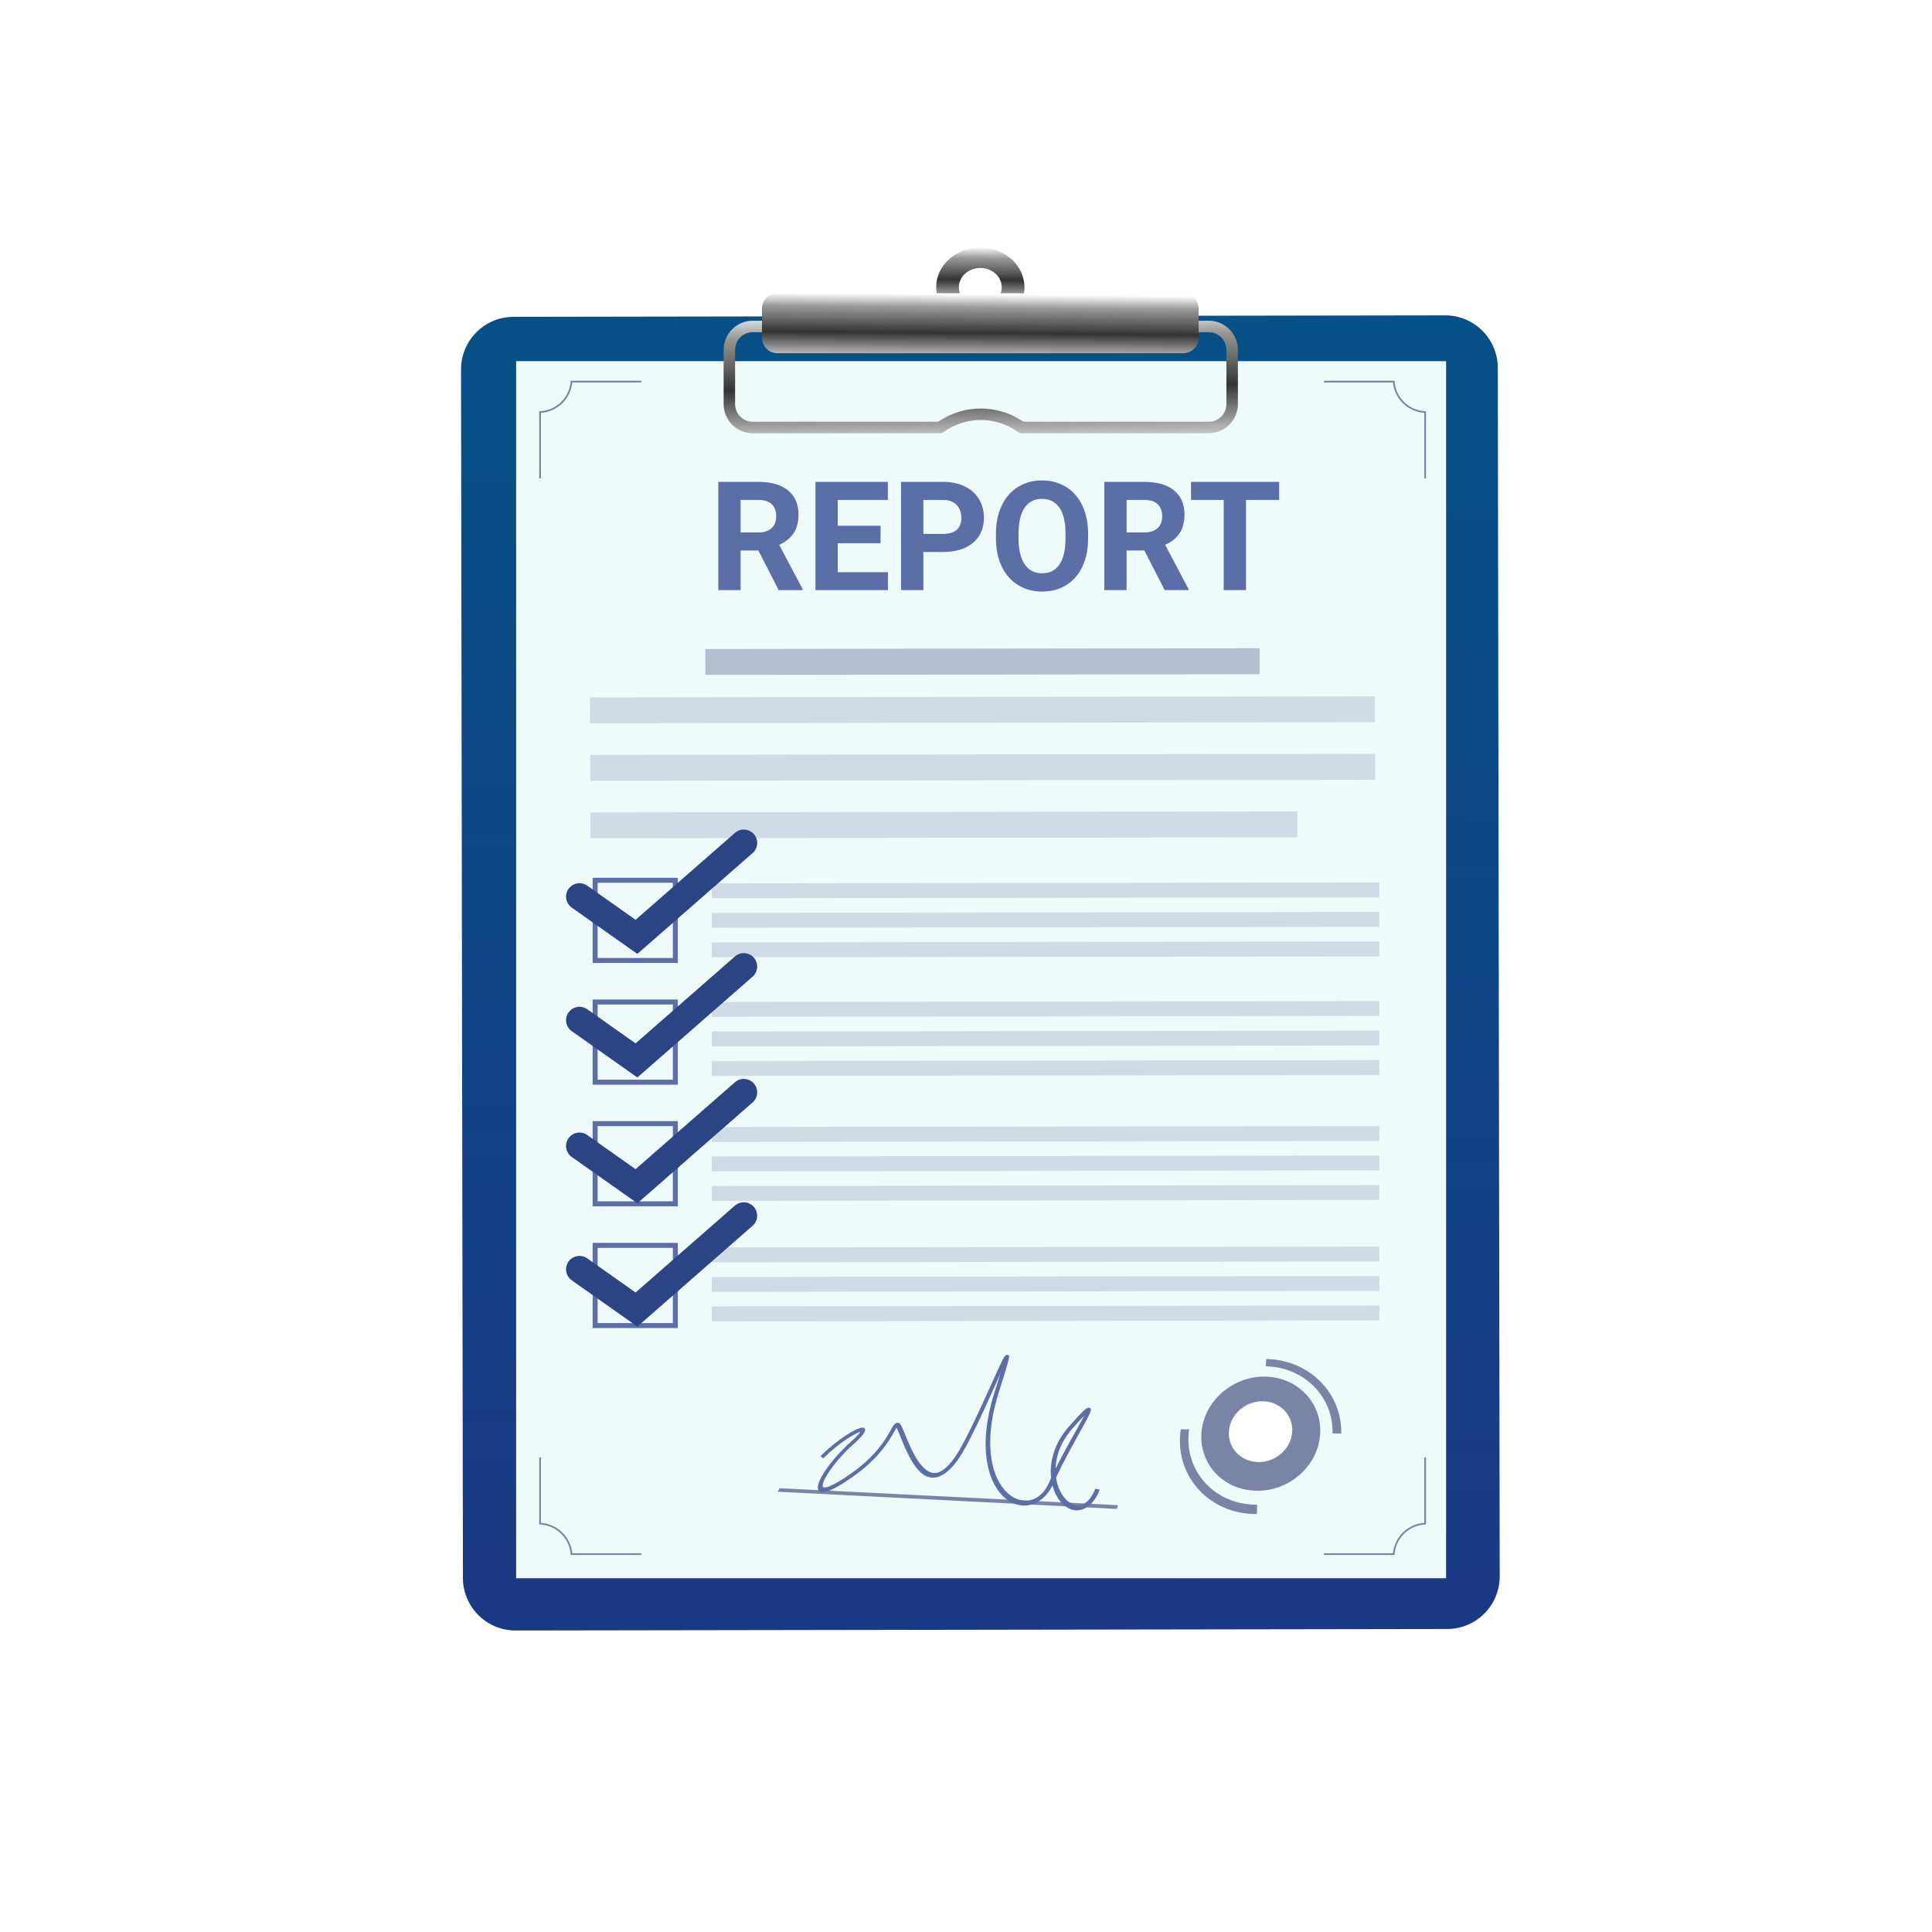 <svg width="160" height="160" viewBox="0 0 160 160" fill="none" xmlns="http://www.w3.org/2000/svg">
<rect width="160" height="160" rx="80" fill="white"/>
<mask id="mask0_1_1371" style="mask-type:luminance" maskUnits="userSpaceOnUse" x="16" y="16" width="128" height="127">
<path d="M143 16H16V143H143V16Z" fill="white"/>
</mask>
<g mask="url(#mask0_1_1371)">
<path d="M124.2 130.545L124.042 30.466C124.038 28.06 122.085 26.113 119.679 26.116L42.529 26.238C40.123 26.242 38.176 28.195 38.18 30.601L38.337 130.68C38.341 133.086 40.295 135.034 42.7 135.03L119.85 134.908C122.256 134.904 124.203 132.951 124.2 130.545Z" fill="url(#paint0_linear_1_1371)"/>
<path d="M119.76 29.909V130.704H42.744V29.909H119.76Z" fill="#EFFAFB"/>
<path d="M109.335 118.63C109.237 121.335 106.812 123.557 103.952 123.453C101.124 123.351 99.165 121.015 99.529 118.37C99.875 115.862 102.207 113.959 104.778 114.004C107.374 114.05 109.428 116.067 109.335 118.63Z" fill="#7984A6"/>
<path d="M103.746 125.381C99.859 125.225 97.229 121.967 97.79 118.366L98.478 118.384C98.001 121.595 100.363 124.476 103.814 124.609C103.915 124.613 104.016 124.614 104.115 124.613L104.086 125.387C103.974 125.388 103.86 125.386 103.746 125.381Z" fill="#7984A6"/>
<path d="M111.077 118.723L110.354 118.704C110.433 115.614 107.933 113.202 104.82 113.152L104.873 112.551C108.336 112.602 111.14 115.274 111.077 118.723Z" fill="#7984A6"/>
<path d="M107.015 118.568C106.929 119.986 105.647 121.128 104.16 121.081C102.681 121.034 101.622 119.83 101.782 118.429C101.938 117.068 103.194 116.016 104.599 116.047C106.012 116.077 107.097 117.191 107.015 118.568Z" fill="white"/>
<path d="M92.498 124.962L64.411 123.538L64.556 123.248L92.578 124.652L92.498 124.962Z" fill="#7984A6"/>
<path d="M89.288 125.073C88.538 125.128 87.8 124.571 87.371 123.613C87.29 123.432 87.22 123.232 87.164 123.018C86.61 124.133 85.646 124.769 84.621 124.674C83.436 124.564 82.436 123.539 81.953 121.97C81.557 120.686 81.331 118.48 82.397 115.187C82.592 114.583 82.742 114.11 82.856 113.739C82.726 114.026 82.586 114.338 82.447 114.649C81.511 116.734 80.171 119.722 79.327 120.894C78.683 121.787 78.07 122.269 77.458 122.358C76.437 122.505 75.595 121.55 74.675 119.239C74.482 118.754 74.334 118.382 74.24 118.238C74.196 118.309 74.142 118.407 74.093 118.497C73.699 119.209 72.864 120.72 70.622 122.303C69.016 123.438 68.056 123.818 67.793 123.423C67.403 122.838 68.914 120.783 70.436 119.431C71.03 118.904 71.199 118.669 71.246 118.585C70.95 118.633 69.607 119.366 68.173 120.779L67.947 120.59C69.358 119.205 70.948 118.209 71.447 118.228C71.568 118.232 71.641 118.292 71.649 118.393C71.659 118.534 71.566 118.815 70.639 119.641C69.129 120.987 67.928 122.787 68.159 123.131C68.276 123.305 68.953 123.105 70.481 122.028C72.595 120.539 73.358 119.166 73.761 118.442C73.954 118.094 74.071 117.885 74.283 117.834C74.545 117.773 74.63 117.984 75.045 119.014C75.579 120.338 76.437 122.14 77.536 121.977C77.986 121.912 78.49 121.5 79.026 120.758C79.84 119.634 81.175 116.679 82.108 114.614C82.406 113.953 82.662 113.388 82.855 112.982C83.147 112.369 83.239 112.195 83.44 112.202C83.628 112.209 83.606 112.356 83.429 112.989C83.301 113.444 83.082 114.158 82.753 115.182C80.909 120.937 82.825 124.093 84.768 124.271C85.659 124.353 86.435 123.796 86.889 122.759C86.941 122.64 86.995 122.52 87.05 122.4C86.91 121.158 87.241 119.599 88.521 118.146C89.006 117.594 89.36 117.209 89.603 116.967C89.863 116.709 90.075 116.519 90.247 116.599C90.472 116.702 90.349 116.956 89.376 118.704C88.782 119.773 88.043 121.1 87.461 122.363C87.515 122.743 87.616 123.086 87.749 123.379C88.152 124.272 88.857 124.784 89.494 124.644C89.974 124.537 90.394 124.068 90.708 123.295L91.08 123.364C90.598 124.565 89.947 124.941 89.487 125.043C89.421 125.058 89.355 125.068 89.288 125.073ZM89.789 117.235C89.588 117.442 89.276 117.78 88.791 118.332C87.822 119.437 87.447 120.607 87.419 121.625C87.947 120.559 88.545 119.491 89.043 118.602C89.327 118.094 89.614 117.58 89.789 117.235Z" fill="#5C6EA6"/>
<g opacity="0.5">
<path d="M104.323 55.832L58.41 55.895L58.407 53.75L104.32 53.687L104.323 55.832Z" fill="#7984A6"/>
</g>
<path d="M113.889 64.574L48.886 64.664L48.883 62.519L113.886 62.429L113.889 64.574Z" fill="#D1DBE6"/>
<path d="M113.868 59.812L48.865 59.901L48.862 57.757L113.865 57.667L113.868 59.812Z" fill="#D1DBE6"/>
<path d="M107.449 69.344L48.904 69.425L48.901 67.28L107.446 67.199L107.449 69.344Z" fill="#D1DBE6"/>
<path d="M114.235 74.316L58.942 74.392L58.94 73.158L114.233 73.081L114.235 74.316Z" fill="#D1DBE6"/>
<path d="M114.235 76.757L58.942 76.834L58.94 75.6L114.233 75.523L114.235 76.757Z" fill="#D1DBE6"/>
<path d="M114.235 79.202L58.942 79.278L58.94 78.044L114.233 77.968L114.235 79.202Z" fill="#D1DBE6"/>
<path d="M114.235 84.137L58.942 84.213L58.94 82.979L114.233 82.903L114.235 84.137Z" fill="#D1DBE6"/>
<path d="M114.235 86.582L58.942 86.658L58.94 85.424L114.233 85.347L114.235 86.582Z" fill="#D1DBE6"/>
<path d="M114.235 89.026L58.942 89.103L58.94 87.868L114.233 87.792L114.235 89.026Z" fill="#D1DBE6"/>
<path d="M114.235 94.49L58.942 94.566L58.94 93.332L114.233 93.256L114.235 94.49Z" fill="#D1DBE6"/>
<path d="M114.235 96.932L58.942 97.008L58.94 95.774L114.233 95.698L114.235 96.932Z" fill="#D1DBE6"/>
<path d="M114.234 99.376L58.941 99.453L58.94 98.219L114.233 98.142L114.234 99.376Z" fill="#D1DBE6"/>
<path d="M114.235 104.466L58.942 104.542L58.94 103.308L114.233 103.232L114.235 104.466Z" fill="#D1DBE6"/>
<path d="M114.235 106.91L58.942 106.987L58.94 105.752L114.233 105.676L114.235 106.91Z" fill="#D1DBE6"/>
<path d="M114.235 109.352L58.942 109.428L58.94 108.194L114.233 108.118L114.235 109.352Z" fill="#D1DBE6"/>
<path d="M53.109 31.532H47.398H47.393H47.327L47.256 31.532L47.243 31.73C47.076 33.031 46.002 34.01 44.694 34.056H44.656V34.127V34.199V39.613H44.798V34.19C46.132 34.095 47.212 33.084 47.385 31.744L47.389 31.674H53.109V31.532Z" fill="#7984A6"/>
<path d="M109.642 31.531H115.353H115.358H115.424L115.495 31.532L115.508 31.73C115.675 33.031 116.749 34.01 118.057 34.056H118.095V34.127V34.199V39.613H117.953V34.19C116.619 34.095 115.539 33.084 115.366 31.744L115.361 31.674H109.642V31.531Z" fill="#7984A6"/>
<path d="M53.109 128.778H47.398H47.393H47.327V128.778L47.256 128.778L47.243 128.58C47.075 127.278 46.002 126.3 44.693 126.253H44.656V126.182V126.111V120.696H44.798V126.119C46.132 126.215 47.212 127.225 47.385 128.566L47.389 128.636H53.109V128.778Z" fill="#7984A6"/>
<path d="M109.642 128.778H115.352H115.358H115.423V128.778L115.495 128.778L115.507 128.58C115.675 127.278 116.748 126.3 118.057 126.253H118.095V126.182V126.111V120.696H117.952V126.119C116.618 126.215 115.538 127.225 115.366 128.566L115.361 128.636H109.642V128.778Z" fill="#7984A6"/>
<path d="M62.805 45.589H61.334V48.869H59.488V39.908H62.817C63.876 39.908 64.692 40.144 65.267 40.616C65.841 41.088 66.128 41.755 66.128 42.616C66.128 43.227 65.996 43.737 65.731 44.145C65.467 44.554 65.066 44.879 64.528 45.121L66.467 48.783V48.869H64.485L62.805 45.589ZM61.334 44.093H62.824C63.287 44.093 63.646 43.975 63.901 43.739C64.155 43.503 64.282 43.178 64.282 42.764C64.282 42.341 64.162 42.009 63.922 41.767C63.682 41.525 63.314 41.404 62.817 41.404H61.334V44.093Z" fill="#5C6EA6"/>
<path d="M72.923 44.986H69.378V47.386H73.538V48.869H67.532V39.908H73.526V41.404H69.378V43.539H72.923V44.986Z" fill="#5C6EA6"/>
<path d="M76.468 45.712V48.869H74.621V39.908H78.117C78.79 39.908 79.382 40.031 79.892 40.278C80.403 40.524 80.796 40.873 81.071 41.327C81.346 41.78 81.483 42.296 81.483 42.875C81.483 43.753 81.183 44.445 80.582 44.952C79.981 45.458 79.149 45.712 78.086 45.712H76.468ZM76.468 44.216H78.117C78.605 44.216 78.977 44.101 79.234 43.872C79.49 43.642 79.618 43.314 79.618 42.887C79.618 42.448 79.489 42.093 79.231 41.822C78.972 41.551 78.615 41.412 78.16 41.404H76.468V44.216Z" fill="#5C6EA6"/>
<path d="M90.112 44.593C90.112 45.475 89.956 46.249 89.644 46.913C89.332 47.578 88.886 48.091 88.305 48.452C87.725 48.813 87.059 48.993 86.308 48.993C85.566 48.993 84.903 48.815 84.321 48.458C83.738 48.101 83.287 47.591 82.967 46.929C82.647 46.266 82.484 45.504 82.481 44.642V44.199C82.481 43.317 82.639 42.541 82.957 41.87C83.275 41.199 83.725 40.684 84.305 40.325C84.886 39.966 85.549 39.787 86.296 39.787C87.043 39.787 87.706 39.966 88.287 40.325C88.868 40.684 89.317 41.199 89.635 41.87C89.953 42.541 90.112 43.315 90.112 44.193V44.593ZM88.241 44.187C88.241 43.248 88.073 42.534 87.736 42.045C87.4 41.557 86.92 41.313 86.296 41.313C85.677 41.313 85.199 41.554 84.862 42.036C84.526 42.518 84.356 43.225 84.351 44.156V44.593C84.351 45.508 84.52 46.218 84.856 46.723C85.192 47.227 85.677 47.48 86.308 47.48C86.928 47.48 87.404 47.236 87.736 46.75C88.069 46.264 88.237 45.555 88.241 44.624V44.187Z" fill="#5C6EA6"/>
<path d="M94.77 45.589H93.3V48.869H91.453V39.908H94.783C95.841 39.908 96.658 40.144 97.232 40.616C97.807 41.088 98.094 41.755 98.094 42.616C98.094 43.227 97.962 43.737 97.697 44.145C97.432 44.554 97.031 44.879 96.494 45.121L98.432 48.783V48.869H96.451L94.77 45.589ZM93.3 44.093H94.789C95.253 44.093 95.612 43.975 95.866 43.739C96.12 43.503 96.248 43.178 96.248 42.764C96.248 42.341 96.127 42.009 95.888 41.767C95.647 41.525 95.279 41.404 94.783 41.404H93.3V44.093Z" fill="#5C6EA6"/>
<path d="M105.934 41.404H103.189V48.869H101.343V41.404H98.635V39.908H105.934V41.404Z" fill="#5C6EA6"/>
<path d="M56.136 79.75H49.081V72.695H56.136V79.75ZM49.494 79.337H55.723V73.108H49.494V79.337Z" fill="#5C6EA6"/>
<path d="M56.136 89.831H49.081V82.776H56.136V89.831ZM49.494 89.417H55.723V83.189H49.494V89.417Z" fill="#5C6EA6"/>
<path d="M56.136 99.902H49.081V92.847H56.136V99.902ZM49.494 99.489H55.723V93.26H49.494V99.489Z" fill="#5C6EA6"/>
<path d="M56.136 109.984H49.081V102.93H56.136V109.984ZM49.494 109.571H55.723V103.343H49.494V109.571Z" fill="#5C6EA6"/>
<path d="M81.185 27.064C79.17 27.064 77.529 25.592 77.529 23.784C77.529 21.975 79.17 20.504 81.185 20.504C83.201 20.504 84.841 21.975 84.841 23.784C84.841 25.592 83.201 27.064 81.185 27.064ZM81.185 22.192C80.207 22.192 79.411 22.906 79.411 23.784C79.411 24.661 80.207 25.375 81.185 25.375C82.164 25.375 82.959 24.661 82.959 23.784C82.959 22.906 82.164 22.192 81.185 22.192Z" fill="url(#paint1_linear_1_1371)"/>
<path d="M62.343 35.879H77.852C77.952 35.879 78.05 35.847 78.132 35.788C79.96 34.461 82.43 34.447 84.274 35.752L84.329 35.791C84.409 35.848 84.505 35.879 84.604 35.879H100.101C101.435 35.879 102.517 34.797 102.517 33.463V28.976C102.517 27.642 101.435 26.56 100.101 26.56H62.343C61.008 26.56 59.927 27.642 59.927 28.976V33.463C59.927 34.797 61.008 35.879 62.343 35.879ZM77.557 34.928H62.343C61.533 34.928 60.877 34.272 60.877 33.463V28.976C60.877 28.167 61.533 27.511 62.343 27.511H100.101C100.91 27.511 101.567 28.167 101.567 28.976V33.463C101.567 34.272 100.91 34.928 100.101 34.928H84.898C84.804 34.928 84.713 34.9 84.634 34.848C82.563 33.492 79.888 33.495 77.821 34.848C77.742 34.9 77.651 34.928 77.557 34.928Z" fill="url(#paint2_linear_1_1371)"/>
<path d="M64.383 29.251H97.989C98.695 29.251 99.267 28.678 99.267 27.973V25.568C99.267 24.862 98.695 24.29 97.989 24.29H64.383C63.677 24.29 63.105 24.862 63.105 25.568V27.973C63.105 28.678 63.677 29.251 64.383 29.251Z" fill="url(#paint3_linear_1_1371)"/>
<path d="M47.989 74.255L52.71 77.587L61.596 69.811" stroke="#2B4483" stroke-width="2.222" stroke-linecap="round"/>
<path d="M47.989 84.488L52.71 87.82L61.596 80.045" stroke="#2B4483" stroke-width="2.222" stroke-linecap="round"/>
<path d="M47.989 94.906L52.71 98.238L61.596 90.462" stroke="#2B4483" stroke-width="2.222" stroke-linecap="round"/>
<path d="M47.989 105.12L52.71 108.452C52.71 108.452 61.386 100.861 61.593 100.68" stroke="#2B4483" stroke-width="2.222" stroke-linecap="round"/>
</g>
<defs>
<linearGradient id="paint0_linear_1_1371" x1="84.26" y1="-11.281" x2="79.168" y2="140.626" gradientUnits="userSpaceOnUse">
<stop stop-color="#005888"/>
<stop offset="0.56" stop-color="#0E4786"/>
<stop offset="1" stop-color="#1C3785"/>
</linearGradient>
<linearGradient id="paint1_linear_1_1371" x1="81.162" y1="20.45" x2="81.097" y2="25.614" gradientUnits="userSpaceOnUse">
<stop stop-color="white"/>
<stop offset="0.09" stop-color="#CCCCCC"/>
<stop offset="0.18" stop-color="#999999"/>
<stop offset="0.36" stop-color="#666666"/>
<stop offset="0.53" stop-color="#333333"/>
<stop offset="0.7" stop-color="#808080"/>
<stop offset="0.87" stop-color="#CCCCCC"/>
</linearGradient>
<linearGradient id="paint2_linear_1_1371" x1="81.054" y1="25.508" x2="81.208" y2="37.93" gradientUnits="userSpaceOnUse">
<stop stop-color="white"/>
<stop offset="0.09" stop-color="#CCCCCC"/>
<stop offset="0.18" stop-color="#999999"/>
<stop offset="0.36" stop-color="#666666"/>
<stop offset="0.53" stop-color="#333333"/>
<stop offset="0.7" stop-color="#808080"/>
<stop offset="0.87" stop-color="#CCCCCC"/>
</linearGradient>
<linearGradient id="paint3_linear_1_1371" x1="80.907" y1="24.379" x2="80.853" y2="30.466" gradientUnits="userSpaceOnUse">
<stop stop-color="white"/>
<stop offset="0.09" stop-color="#CCCCCC"/>
<stop offset="0.18" stop-color="#999999"/>
<stop offset="0.36" stop-color="#666666"/>
<stop offset="0.53" stop-color="#333333"/>
<stop offset="0.7" stop-color="#808080"/>
<stop offset="0.87" stop-color="#CCCCCC"/>
</linearGradient>
</defs>
</svg>
